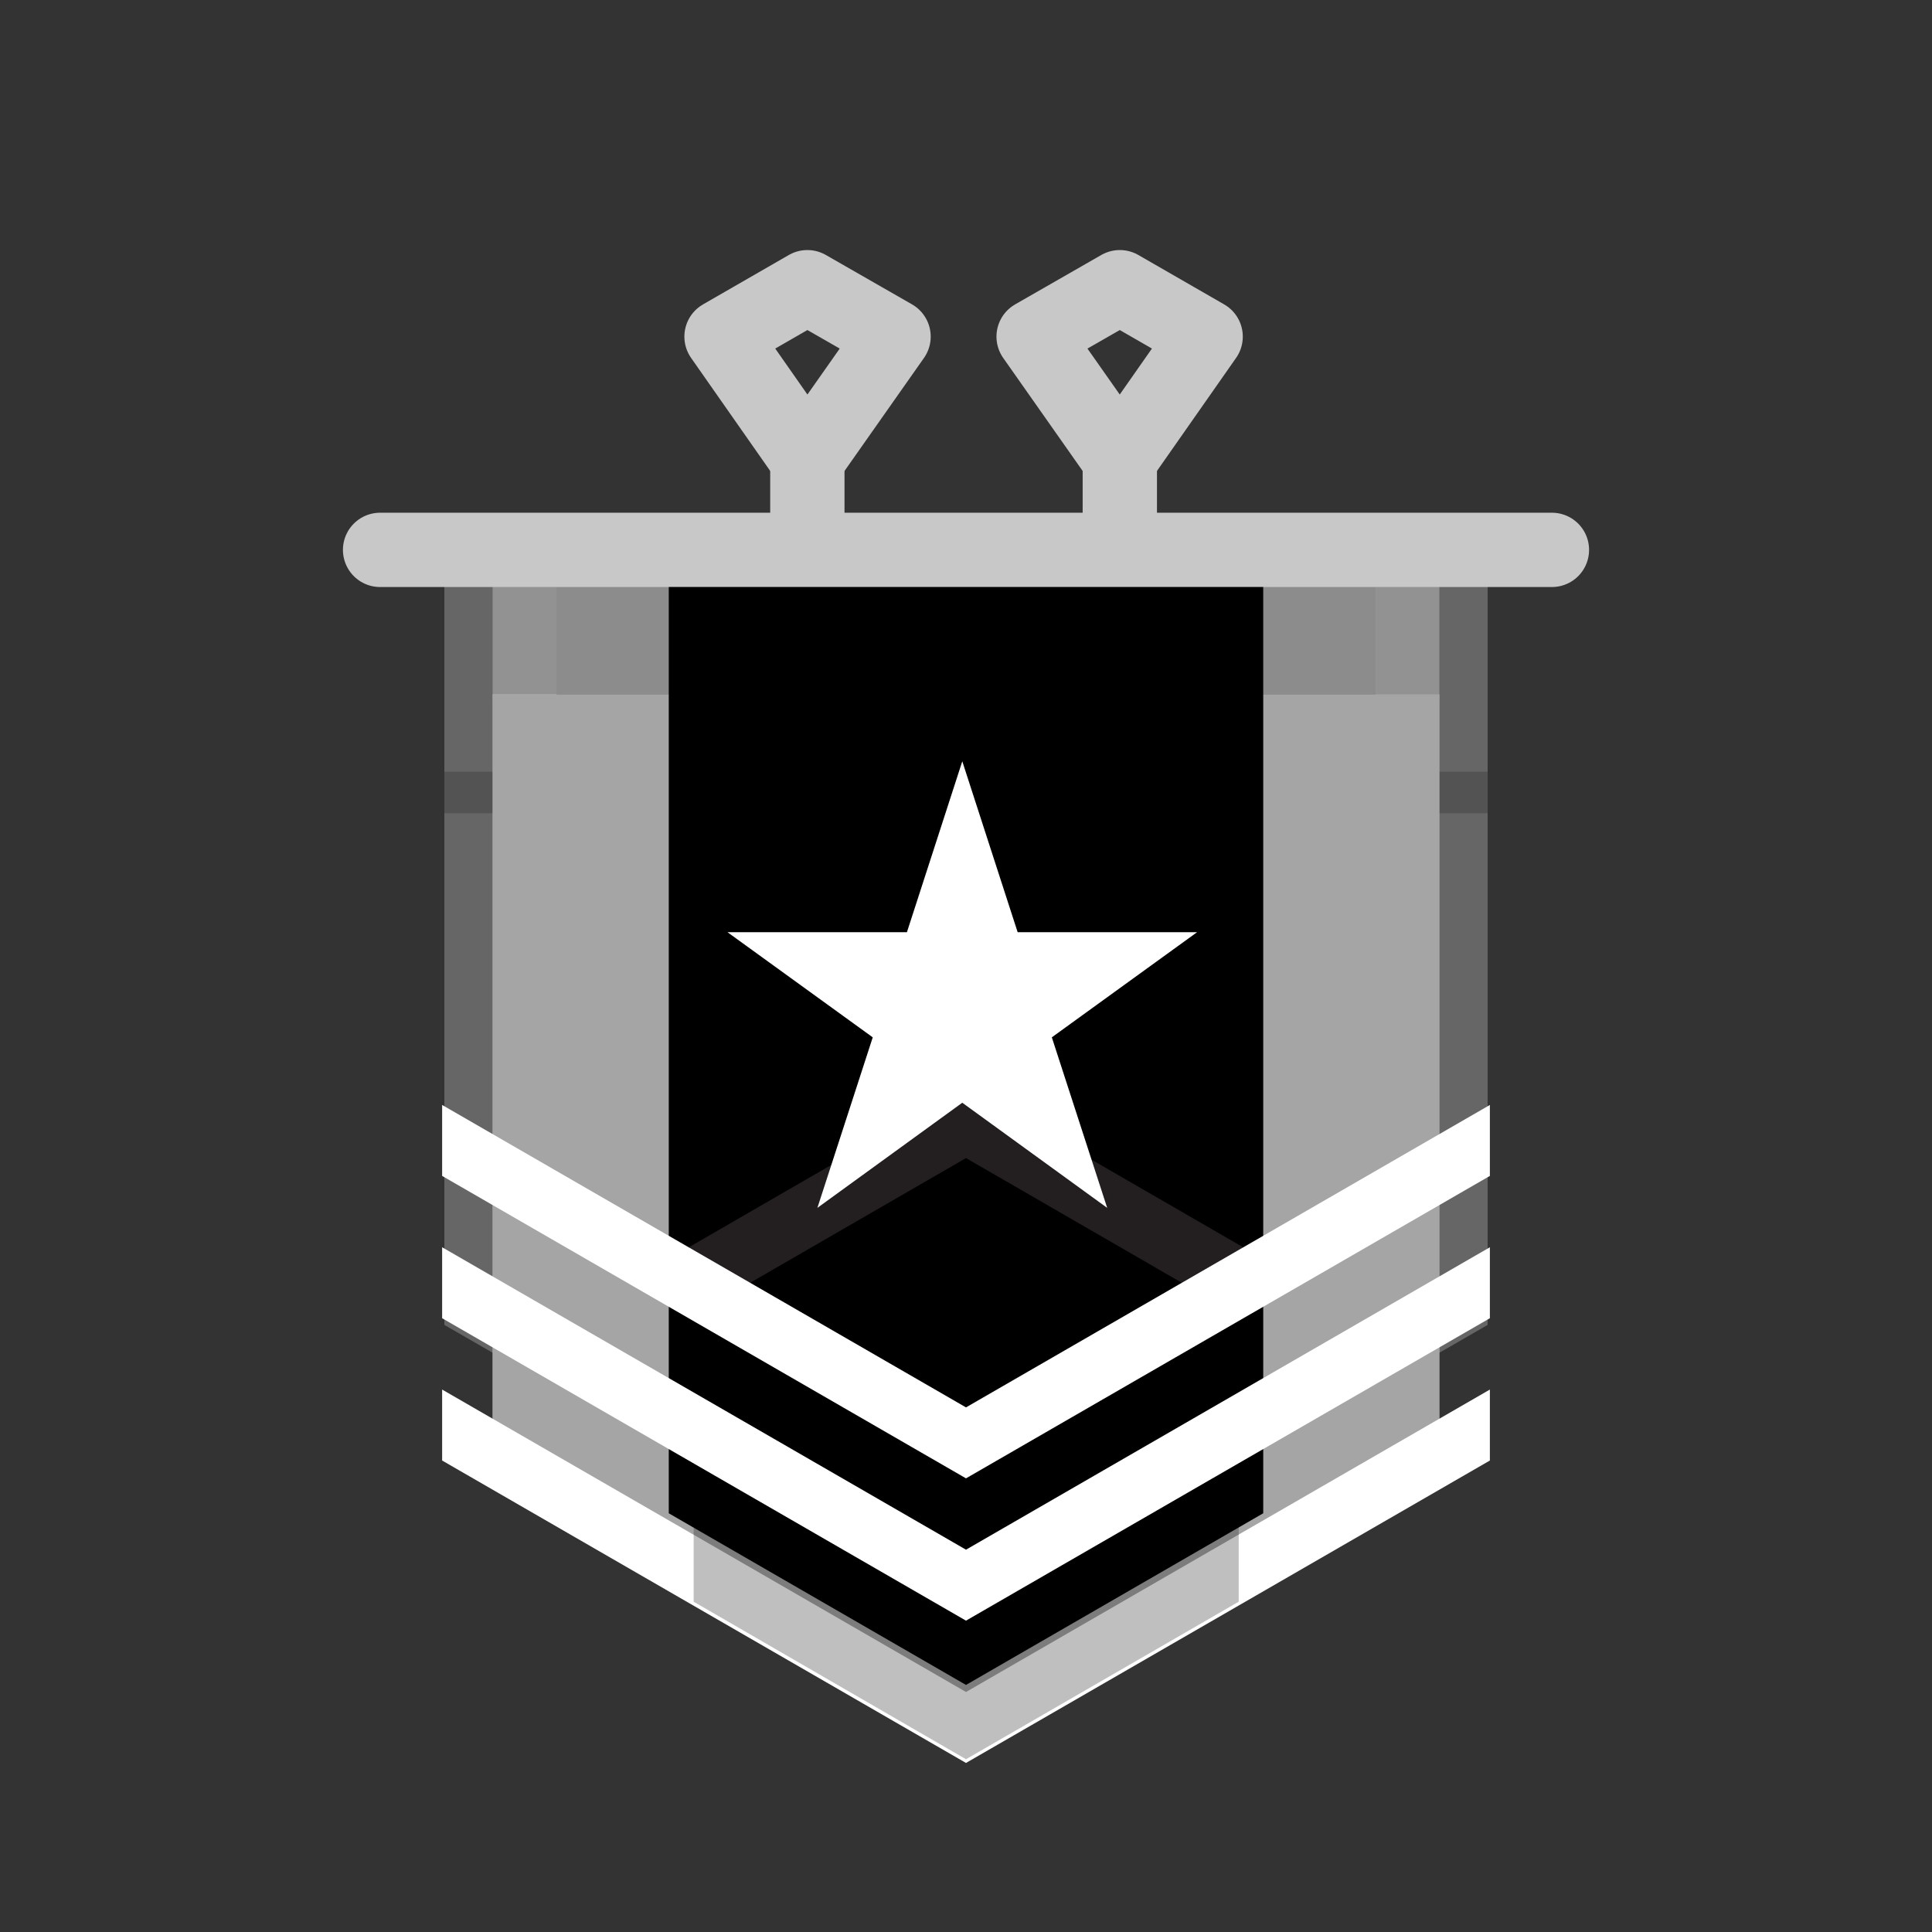 <?xml version="1.0" encoding="utf-8"?>
<!-- Generator: Adobe Illustrator 16.0.0, SVG Export Plug-In . SVG Version: 6.00 Build 0)  -->
<!DOCTYPE svg PUBLIC "-//W3C//DTD SVG 1.1//EN" "http://www.w3.org/Graphics/SVG/1.1/DTD/svg11.dtd">
<svg version="1.1" xmlns="http://www.w3.org/2000/svg" xmlns:xlink="http://www.w3.org/1999/xlink" x="0px" y="0px" width="52px"
	 height="52px" viewBox="0 0 52 52" enable-background="new 0 0 52 52" xml:space="preserve">
<rect x="0" y="0" width="52" height="52" fill="#333333" stroke="none"/>
<symbol  id="League_x5F_Silver_x5F_Small" viewBox="-26.05 -26.05 52.1 52.1">
	<g id="League_x5F_Silver_1_">
		<polygon opacity="0" fill="#A5A5A5" points="-18.01,10.32 0,20.72 18.01,10.32 18.01,-10.48 0,-20.88 -18.01,-10.48 		"/>
		<polygon opacity="0" fill="none" stroke="#231F20" stroke-width="0.104" stroke-miterlimit="10" points="26,-26 -26,-26 -26,26 
			26,26 		"/>
		<polygon fill="#666666" points="-14.04,-9.66 0,-17.76 14.04,-9.66 14.04,11.2 -14.04,11.2 		"/>
		<polyline fill="#8C8C8C" points="12.74,11.2 12.74,7.31 -12.74,7.31 -12.74,11.31 		"/>
		<polygon fill="#A5A5A5" points="-12.74,-13.52 0,-20.88 12.74,-13.52 12.74,7.31 -12.74,7.31 		"/>
		<polygon opacity="0.25" fill="#231F20" points="-12.74,4.11 -14.04,4.11 -14.04,5.23 -12.74,5.23 		"/>
		<polygon opacity="0.25" fill="#231F20" points="14.04,4.11 12.74,4.11 12.74,5.23 14.04,5.23 		"/>
		<polygon fill="#CCCCCC" points="12.94,-13.41 0,-20.88 -12.94,-13.41 0,-21.31 		"/>
		<path fill="#A5A5A5" d="M-12.74-13.52l4.52-2.76l-2.8,2.8v20.8h-1.72V-13.52z M11.02,7.31v-20.98l-3.07-2.78l4.79,2.93V7.31H11.02
			z"/>
		<polygon fill="#A5A5A5" points="-3.19,7.31 0,9.15 3.19,7.31 3.19,-19.04 0,-20.88 -3.19,-19.04 		"/>
		<path opacity="0.25" fill="#A5A5A5" d="M-11.02,7.1v4.1h-1.72V7.09 M12.74,7.09v4.11h-1.72V7.06"/>
		<g>
			<g>
				
					<line fill="none" stroke="#C8C8C8" stroke-width="2" stroke-linecap="round" stroke-linejoin="round" stroke-miterlimit="10" x1="15.77" y1="11.2" x2="-15.77" y2="11.2"/>
			</g>
			<g>
				
					<polygon fill="none" stroke="#C8C8C8" stroke-width="2" stroke-linecap="round" stroke-linejoin="round" stroke-miterlimit="10" points="
					-4.27,13.64 -6.58,16.94 -4.27,18.27 -1.95,16.94 				"/>
				
					<line fill="none" stroke="#C8C8C8" stroke-width="2" stroke-linecap="round" stroke-linejoin="round" stroke-miterlimit="10" x1="-4.27" y1="13.64" x2="-4.27" y2="11.68"/>
			</g>
			<g>
				
					<polygon fill="none" stroke="#C8C8C8" stroke-width="2" stroke-linecap="round" stroke-linejoin="round" stroke-miterlimit="10" points="
					4.14,13.64 1.82,16.94 4.14,18.27 6.45,16.94 				"/>
				
					<line fill="none" stroke="#C8C8C8" stroke-width="2" stroke-linecap="round" stroke-linejoin="round" stroke-miterlimit="10" x1="4.14" y1="13.64" x2="4.14" y2="11.68"/>
			</g>
		</g>
	</g>
</symbol>
<symbol  id="Position_x5F_1_x5F_Small_1_" viewBox="-26.05 -26.05 52.1 52.1">
	<g id="Position_x5F_1_2_">
		<polygon fill="#FFFFFF" points="-14.1,-10.83 0,-18.97 14.1,-10.83 14.1,-12.74 0,-20.88 -14.1,-12.74 		"/>
		<g opacity="0">
			<polygon fill="none" stroke="#FF0000" stroke-width="0.026" stroke-miterlimit="10" points="-18.01,10.32 0,20.72 18.01,10.32 
				18.01,-10.48 0,-20.88 -18.01,-10.48 			"/>
			<polygon fill="none" stroke="#FF0000" stroke-width="0.026" stroke-miterlimit="10" points="-14.77,-8.61 0,-0.08 14.77,-8.61 
				14.77,-8.61 0,-17.14 -14.77,-8.61 			"/>
		</g>
		<polygon opacity="0" fill="none" stroke="#231F20" stroke-width="0.104" stroke-miterlimit="10" points="26,-26 -26,-26 -26,26 
			26,26 		"/>
		<g>
			<polygon opacity="0.25" points="7.34,-16.54 7.34,3 0,3 -7.33,3 -7.33,-16.54 0,-20.78 			"/>
			<polygon points="8,-14.16 8,10.77 0,10.77 -8,10.77 -8,-14.16 0,-18.78 			"/>
		</g>
		<g>
			<polygon fill="#FFFFFF" points="-14.1,-7 0,-15.14 14.1,-7 14.1,-8.91 0,-17.05 -14.1,-8.91 			"/>
			<polygon fill="#231F20" points="7.46,-8.91 0,-4.6 -7.46,-8.91 -7.46,-7 0,-2.69 7.46,-7 			"/>
			<polygon fill="#FFFFFF" points="-14.1,-3.17 0,-11.31 14.1,-3.17 14.1,-5.08 0,-13.22 -14.1,-5.08 			"/>
		</g>
		<polygon fill="#FFFFFF" points="-0.1,6.08 1.39,1.48 6.22,1.48 2.31,-1.35 3.8,-5.94 -0.1,-3.11 -4,-5.94 -2.51,-1.35 -6.42,1.48 
			-1.59,1.48 		"/>
	</g>
</symbol>
<g id="Layer_1" display="none">
</g>
<g id="_x5B_HBE_x5D__-_Bg" display="none">
	<rect x="-286.05" y="-196.09" display="inline" fill="#3A3A3A" width="360.67" height="562.52"/>
</g>
<g id="_x5B_HBE_x5D__-_Struct" display="none">
	<g id="League_x5F_Bronze" display="inline">
	</g>
</g>
<g id="Bases">
	
		<use xlink:href="#League_x5F_Silver_x5F_Small"  width="52.1" height="52.1" id="XMLID_104_" x="-26.05" y="-26.05" transform="matrix(1 0 0 -1 26 26)" overflow="visible"/>
	<g id="League_x5F_Diamond_x5F_Small">
		<g id="League_x5F_Diamond">
		</g>
	</g>
</g>
<g id="Compound">
	<g id="Rank_x5F_Copper_x5F_4_x5F_Small_1_">
		<g id="Rank_x5F_Copper_x5F_4_2_">
		</g>
	</g>
	<g id="Rank_x5F_Copper_x5F_4_x5F_Small_2_">
		<g id="Rank_x5F_Copper_x5F_4_3_">
		</g>
	</g>
	<g id="Rank_x5F_Copper_x5F_4_5_">
		<g id="League_x5F_Copper">
		</g>
	</g>
	<g id="Rank_x5F_Copper_x5F_4_x5F_Small_4_">
		<g id="Rank_x5F_Copper_x5F_4_6_">
		</g>
	</g>
	<g id="Rank_x5F_Copper_x5F_4_x5F_Small_3_">
		<g id="Rank_x5F_Copper_x5F_4_4_">
		</g>
	</g>
	<g id="Rank_x5F_Copper_x5F_4_x5F_Small">
		<g id="Rank_x5F_Copper_x5F_4">
		</g>
	</g>
	
		<use xlink:href="#Position_x5F_1_x5F_Small_1_"  width="52.1" height="52.1" id="XMLID_103_" x="-26.05" y="-26.05" transform="matrix(1 0 0 -1 26 26.57)" overflow="visible"/>
	<g id="Position_x5F_1_x5F_Small">
		<g id="Position_x5F_1_1_">
		</g>
	</g>
	<g id="Rank_x5F_Copper_x5F_3">
	</g>
	<g id="Rank_x5F_Copper_x5F_2">
	</g>
	<g id="Rank_x5F_Copper_x5F_1">
	</g>
	<g id="Rank_x5F_Bronze_x5F_4">
	</g>
	<g id="Rank_x5F_Bronze_x5F_3">
	</g>
	<g id="Rank_x5F_Bronze_x5F_2">
	</g>
	<g id="Rank_x5F_Bronze_x5F_1">
	</g>
	<g id="Rank_x5F_Silver_x5F_4">
	</g>
	<g id="Rank_x5F_Silver_x5F_3">
	</g>
	<g id="Rank_x5F_Silver_x5F_2">
	</g>
	<g id="Rank_x5F_Silver_x5F_1">
	</g>
	<g id="Rank_x5F_Gold_x5F_4">
	</g>
	<g id="Rank_x5F_Gold_x5F_3">
	</g>
	<g id="Rank_x5F_Gold_x5F_2">
	</g>
	<g id="Rank_x5F_Gold_x5F_1">
	</g>
	<g id="Rank_x5F_Platinum_x5F_4">
	</g>
	<g id="Rank_x5F_Platinum_x5F_3">
	</g>
	<g id="Rank_x5F_Platinum_x5F_2">
	</g>
	<g id="Rank_x5F_Platinum_x5F_1">
		<g id="Position_x5F_1">
		</g>
	</g>
</g>
</svg>
